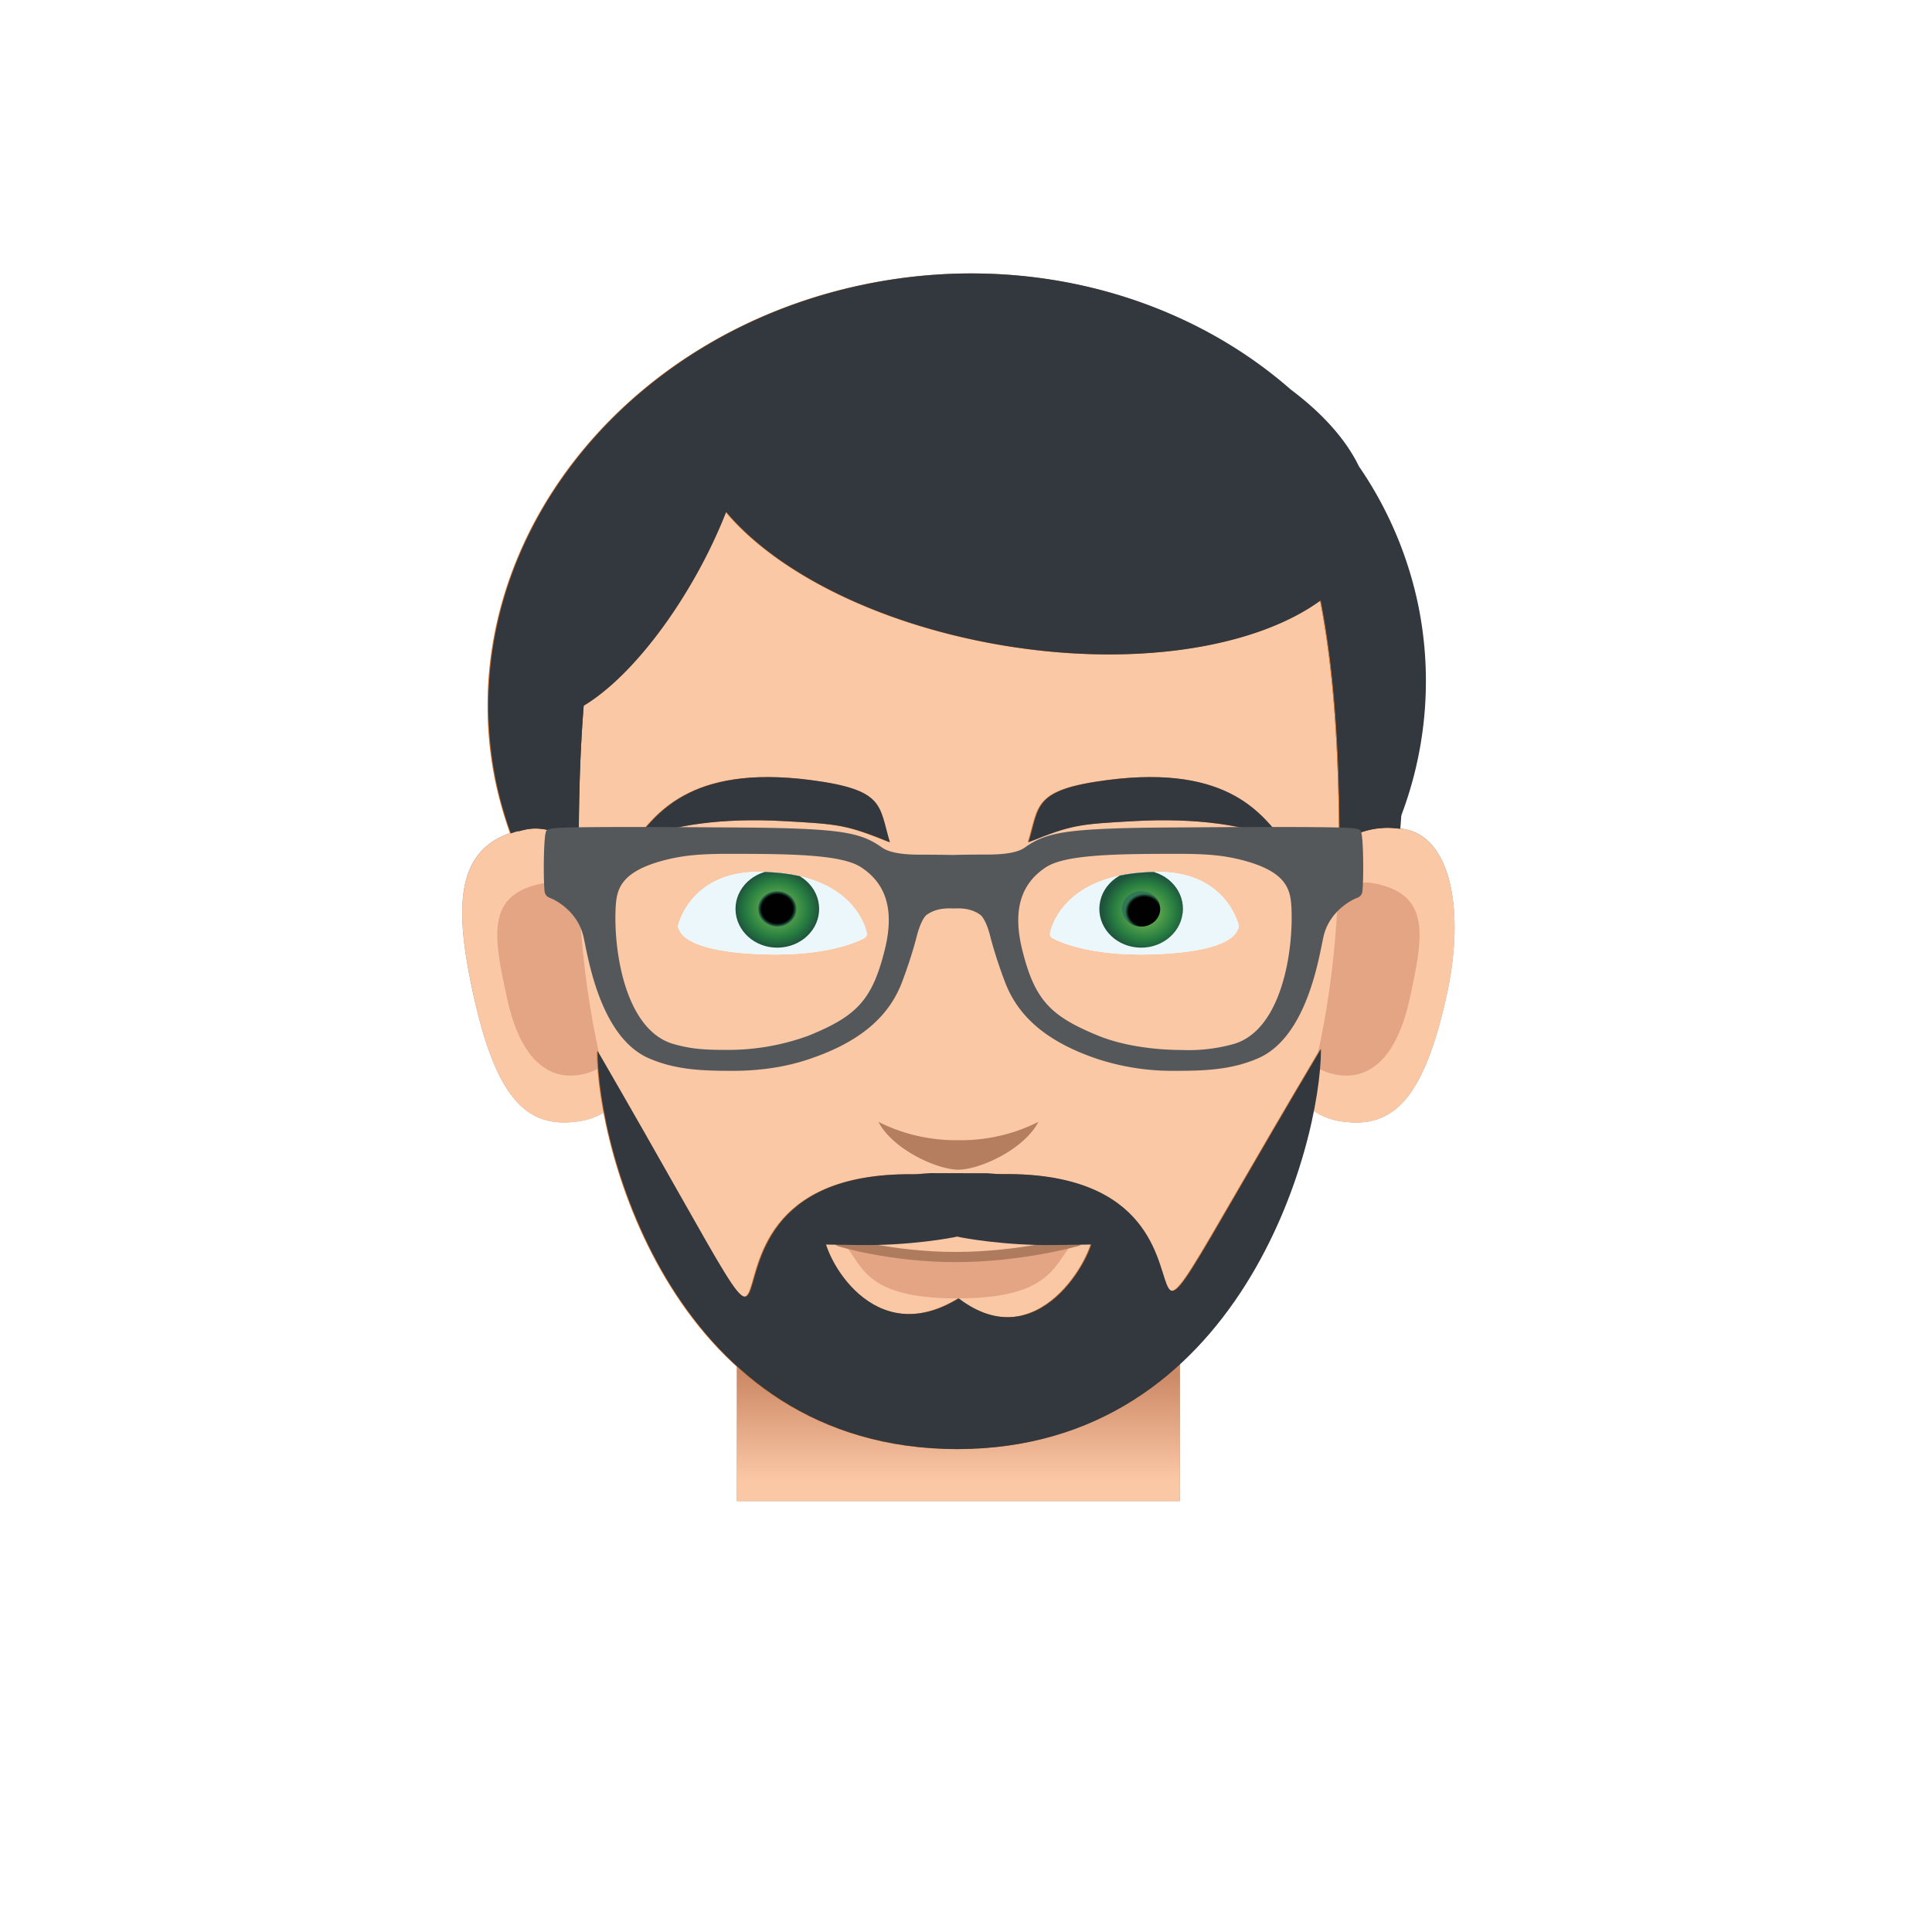 <svg xmlns="http://www.w3.org/2000/svg" xmlns:xlink="http://www.w3.org/1999/xlink" viewBox="0 0 190 190"><path fill="#918E86" d="M138.1 81.53a8.08 8.08 0 0 0-6.42 1.4c-.06-31.9-6.07-52.73-37.45-52.73-31.43 0-37.36 20.91-37.4 52.89-1.65-1.27-3.41-1.87-5.1-1.56-7.2 1.29-7.07 7.69-5.17 16.33 2.34 10.62 5.51 13.28 10.7 12.35a6.4 6.4 0 0 0 3-1.45c2.83 9.5 7.2 16.9 12.21 22.25v16.61h43.56v-16.6c5.06-5.4 9.45-12.87 12.28-22.5a6.48 6.48 0 0 0 3.26 1.7c5.2.93 8.37-1.74 10.7-12.36 1.8-8.19.49-15.5-4.17-16.33z"/><g fill="#FBC8A6"><path d="M142.28 97.87c-2.34 10.62-5.51 13.29-10.7 12.36-4.66-.84-7.97-7.2-6.16-15.39 1.7-7.72 5.48-14.6 12.68-13.3 4.66.84 5.98 8.15 4.18 16.33zM46.56 97.87c2.34 10.62 5.51 13.29 10.7 12.36 4.66-.84 7.97-7.2 6.17-15.39-1.8-8.18-7.04-14.14-11.7-13.3-7.2 1.3-7.07 7.69-5.16 16.33z"/></g><g fill="#E3A584"><path d="M138.62 98.28c-1.26 5.73-3.93 8-7.2 7.41-3.25-.58-5.86-3.8-4.6-9.53 1.26-5.73 4.92-9.9 8.18-9.31 5.8 1.04 4.98 5.24 3.62 11.43zM49.89 98.28c1.26 5.73 3.93 8 7.2 7.41 3.25-.58 5.86-3.8 4.6-9.53-1.26-5.73-4.93-9.9-8.19-9.31-5.8 1.04-4.97 5.24-3.61 11.43z"/></g><linearGradient id="B" x1="94.25" x2="94.25" y1="41.74" y2="56.65" gradientUnits="userSpaceOnUse" gradientTransform="matrix(1 0 0 -1 0 192)"><stop offset=".31" stop-color="#fbc8a6"/><stop offset="1" stop-color="#cd8a67"/></linearGradient><path fill="url(#B)" d="M72.47 131.02h43.56v16.61H72.47z"/><path fill="#FBC8A6" d="M131.68 83.4c0 39.83-21.36 58.4-37.42 58.4-16.07 0-37.43-18.57-37.43-58.4 0-32.15 5.87-53.19 37.4-53.19 31.53 0 37.45 21.04 37.45 53.19z"/><path fill="#B57E5E" d="M94.25 112.13a17 17 0 0 1-7.86-1.8c1.43 2.74 5.79 4.7 7.86 4.7 2.08 0 6.44-1.96 7.87-4.7a16.97 16.97 0 0 1-7.87 1.8z"/><g><path fill="#E3A584" d="M93.95 123.62c-5.4 0-9.79-1.48-11.41-1.77 2.34 2.01 1.69 5.84 11.6 5.84 9.94 0 9.47-3.85 11.83-5.88-1.69.29-6.52 1.81-12.02 1.81z"/><path fill="none" stroke="#AE7B5E" stroke-miterlimit="10" d="M82.57 122.08s4.96 1.54 11.42 1.54 11.95-1.57 11.95-1.57" stroke-linecap="round" stroke-linejoin="round"/></g><g><path fill="#ECF7FB" d="M85.24 91.75c-.06-.24-1.16-6.01-10.66-6-6.66 0-7.85 5.15-7.87 5.2a.43.43 0 0 0 .07.44c.1.11.3 2.2 8.31 2.46 6.8.23 9.9-1.56 10-1.66a.44.44 0 0 0 .15-.44z"/><defs><path id="C" d="M85.24 91.75c-.06-.24-1.16-6.01-10.66-6-6.66 0-7.85 5.15-7.87 5.2a.43.43 0 0 0 .07.44c.1.11.3 2.2 8.31 2.46 6.8.23 9.9-1.56 10-1.66a.44.44 0 0 0 .15-.44z"/></defs><clipPath id="D"><use xlink:href="#C" overflow="visible"/></clipPath><g clip-path="url(#D)"><radialGradient id="E" cx="9.63" cy="27.29" r="4.11" gradientTransform="matrix(.994 -.106 -.114 -.921 69.98 115.54)" gradientUnits="userSpaceOnUse"><stop offset=".01" stop-color="#b37852"/><stop offset=".73" stop-color="#7b573e"/><stop offset="1" stop-color="#57321d"/></radialGradient><path fill="url(#E)" d="M72.36 89.82c.26 2.09 2.3 3.6 4.55 3.35 2.26-.24 3.88-2.13 3.62-4.22-.26-2.09-2.3-3.6-4.55-3.35-2.26.24-3.88 2.13-3.62 4.22z"/><radialGradient id="F" cx="9.63" cy="27.29" r="1.88" gradientTransform="matrix(.994 -.106 -.114 -.921 69.98 115.54)" gradientUnits="userSpaceOnUse"><stop offset=".72" stop-color="#010101"/><stop offset="1" stop-color="#5a4524"/></radialGradient><path fill="url(#F)" d="M78.31 89.19c.12.95-.62 1.82-1.65 1.93-1.03.1-1.97-.58-2.09-1.54-.12-.95.63-1.82 1.66-1.93 1.03-.1 1.96.58 2.08 1.54z"/></g><path fill="#ECF7FB" d="M103.27 91.75c.06-.24 1.16-6.01 10.65-6 6.67 0 7.86 5.15 7.88 5.2.06.15.03.31-.07.44-.1.11-.3 2.2-8.31 2.46-6.81.23-9.9-1.56-10.01-1.66a.45.45 0 0 1-.14-.44z"/><g><defs><path id="G" d="M103.27 91.75c.06-.24 1.16-6.01 10.65-6 6.67 0 7.86 5.15 7.88 5.2.06.15.03.31-.07.44-.1.11-.3 2.2-8.31 2.46-6.81.23-9.9-1.56-10.01-1.66a.45.45 0 0 1-.14-.44z"/></defs><clipPath id="H"><use xlink:href="#G" overflow="visible"/></clipPath><g clip-path="url(#H)"><radialGradient id="I" cx="-606.11" cy="97.89" r="4.11" gradientTransform="matrix(-.994 -.106 .114 -.921 -501.1 115.54)" gradientUnits="userSpaceOnUse"><stop offset=".01" stop-color="#b37852"/><stop offset=".73" stop-color="#7b573e"/><stop offset="1" stop-color="#57321d"/></radialGradient><path fill="url(#I)" d="M116.3 89.82c-.25 2.09-2.3 3.6-4.55 3.35-2.25-.24-3.87-2.13-3.61-4.22.26-2.09 2.3-3.6 4.55-3.35 2.26.24 3.88 2.13 3.62 4.22z"/><radialGradient id="J" cx="-606.11" cy="97.88" r="1.88" gradientTransform="matrix(-.994 -.106 .114 -.921 -501.1 115.54)" gradientUnits="userSpaceOnUse"><stop offset=".72" stop-color="#010101"/><stop offset="1" stop-color="#5a4524"/></radialGradient><path fill="url(#J)" d="M110.35 89.19c-.11.95.63 1.82 1.66 1.93 1.03.1 1.96-.58 2.08-1.54.12-.95-.62-1.82-1.66-1.93-1.03-.1-1.96.58-2.08 1.54z"/></g></g><g><path fill="#ECF7FB" d="M85.24 91.75c-.06-.24-1.16-6.01-10.66-6-6.66 0-7.85 5.15-7.87 5.2a.43.43 0 0 0 .07.44c.1.11.3 2.2 8.31 2.46 6.8.23 9.9-1.56 10-1.66a.44.44 0 0 0 .15-.44z"/><defs><path id="K" d="M85.24 91.75c-.06-.24-1.16-6.01-10.66-6-6.66 0-7.85 5.15-7.87 5.2a.43.43 0 0 0 .07.44c.1.11.3 2.2 8.31 2.46 6.8.23 9.9-1.56 10-1.66a.44.44 0 0 0 .15-.44z"/></defs><clipPath id="L"><use xlink:href="#K" overflow="visible"/></clipPath><g clip-path="url(#L)"><radialGradient id="M" cx="9.63" cy="27.29" r="4.11" gradientTransform="matrix(.994 -.106 -.114 -.921 69.98 115.54)" gradientUnits="userSpaceOnUse"><stop offset=".01" stop-color="#529ed6"/><stop offset=".73" stop-color="#3c60ad"/><stop offset="1" stop-color="#252542"/></radialGradient><path fill="url(#M)" d="M72.36 89.82c.26 2.09 2.3 3.6 4.55 3.35 2.26-.24 3.88-2.13 3.62-4.22-.26-2.09-2.3-3.6-4.55-3.35-2.26.24-3.88 2.13-3.62 4.22z"/><radialGradient id="N" cx="9.63" cy="27.29" r="1.88" gradientTransform="matrix(.994 -.106 -.114 -.921 69.98 115.54)" gradientUnits="userSpaceOnUse"><stop offset=".82" stop-color="#010101"/><stop offset="1" stop-color="#2f4a76"/></radialGradient><path fill="url(#N)" d="M78.31 89.19c.12.95-.62 1.82-1.65 1.93-1.03.1-1.97-.58-2.09-1.54-.12-.95.63-1.82 1.66-1.93 1.03-.1 1.96.58 2.08 1.54z"/></g><path fill="#ECF7FB" d="M103.27 91.75c.06-.24 1.16-6.01 10.65-6 6.67 0 7.86 5.15 7.88 5.2.06.15.03.31-.07.44-.1.11-.3 2.2-8.31 2.46-6.81.23-9.9-1.56-10.01-1.66a.45.45 0 0 1-.14-.44z"/><g><defs><path id="O" d="M103.27 91.75c.06-.24 1.16-6.01 10.65-6 6.67 0 7.86 5.15 7.88 5.2.06.15.03.31-.07.44-.1.11-.3 2.2-8.31 2.46-6.81.23-9.9-1.56-10.01-1.66a.45.45 0 0 1-.14-.44z"/></defs><clipPath id="P"><use xlink:href="#O" overflow="visible"/></clipPath><g clip-path="url(#P)"><radialGradient id="Q" cx="-606.11" cy="97.89" r="4.11" gradientTransform="matrix(-.994 -.106 .114 -.921 -501.1 115.54)" gradientUnits="userSpaceOnUse"><stop offset=".01" stop-color="#529ed6"/><stop offset=".73" stop-color="#3c60ad"/><stop offset="1" stop-color="#252542"/></radialGradient><path fill="url(#Q)" d="M116.3 89.82c-.25 2.09-2.3 3.6-4.55 3.35-2.25-.24-3.87-2.13-3.61-4.22.26-2.09 2.3-3.6 4.55-3.35 2.26.24 3.88 2.13 3.62 4.22z"/><radialGradient id="R" cx="-606.11" cy="97.88" r="1.88" gradientTransform="matrix(-.994 -.106 .114 -.921 -501.1 115.54)" gradientUnits="userSpaceOnUse"><stop offset=".82" stop-color="#010101"/><stop offset="1" stop-color="#2f4a76"/></radialGradient><path fill="url(#R)" d="M110.35 89.19c-.11.95.63 1.82 1.66 1.93 1.03.1 1.96-.58 2.08-1.54.12-.95-.62-1.82-1.66-1.93-1.03-.1-1.96.58-2.08 1.54z"/></g></g></g><g><path fill="#ECF7FB" d="M85.24 91.75c-.06-.24-1.16-6.01-10.66-6-6.66 0-7.85 5.15-7.87 5.2a.43.43 0 0 0 .07.44c.1.11.3 2.2 8.31 2.46 6.8.23 9.9-1.56 10-1.66a.44.44 0 0 0 .15-.44z"/><defs><path id="S" d="M85.24 91.75c-.06-.24-1.16-6.01-10.66-6-6.66 0-7.85 5.15-7.87 5.2a.43.43 0 0 0 .07.44c.1.11.3 2.2 8.31 2.46 6.8.23 9.9-1.56 10-1.66a.44.44 0 0 0 .15-.44z"/></defs><clipPath id="T"><use xlink:href="#S" overflow="visible"/></clipPath><g clip-path="url(#T)"><radialGradient id="U" cx="9.63" cy="27.29" r="4.11" gradientTransform="matrix(.994 -.106 -.114 -.921 69.98 115.54)" gradientUnits="userSpaceOnUse"><stop offset=".01" stop-color="#86c556"/><stop offset=".73" stop-color="#277e40"/><stop offset="1" stop-color="#1e543c"/></radialGradient><path fill="url(#U)" d="M72.36 89.82c.26 2.09 2.3 3.6 4.55 3.35 2.26-.24 3.88-2.13 3.62-4.22-.26-2.09-2.3-3.6-4.55-3.35-2.26.24-3.88 2.13-3.62 4.22z"/><radialGradient id="V" cx="9.63" cy="27.29" r="1.88" gradientTransform="matrix(.994 -.106 -.114 -.921 69.98 115.54)" gradientUnits="userSpaceOnUse"><stop offset=".82" stop-color="#010101"/><stop offset="1" stop-color="#2f7756"/></radialGradient><path fill="url(#V)" d="M78.31 89.19c.12.95-.62 1.82-1.65 1.93-1.03.1-1.97-.58-2.09-1.54-.12-.95.63-1.82 1.66-1.93 1.03-.1 1.96.58 2.08 1.54z"/></g><path fill="#ECF7FB" d="M103.27 91.75c.06-.24 1.16-6.01 10.65-6 6.67 0 7.86 5.15 7.88 5.2.06.15.03.31-.07.44-.1.11-.3 2.2-8.31 2.46-6.81.23-9.9-1.56-10.01-1.66a.45.45 0 0 1-.14-.44z"/><g><defs><path id="W" d="M103.27 91.75c.06-.24 1.16-6.01 10.65-6 6.67 0 7.86 5.15 7.88 5.2.06.15.03.31-.07.44-.1.11-.3 2.2-8.31 2.46-6.81.23-9.9-1.56-10.01-1.66a.45.45 0 0 1-.14-.44z"/></defs><clipPath id="X"><use xlink:href="#W" overflow="visible"/></clipPath><g clip-path="url(#X)"><radialGradient id="Y" cx="-606.11" cy="97.89" r="4.11" gradientTransform="matrix(-.994 -.106 .114 -.921 -501.1 115.54)" gradientUnits="userSpaceOnUse"><stop offset=".01" stop-color="#86c556"/><stop offset=".73" stop-color="#277e40"/><stop offset="1" stop-color="#1e543c"/></radialGradient><path fill="url(#Y)" d="M116.3 89.82c-.25 2.09-2.3 3.6-4.55 3.35-2.25-.24-3.87-2.13-3.61-4.22.26-2.09 2.3-3.6 4.55-3.35 2.26.24 3.88 2.13 3.62 4.22z"/><radialGradient id="Z" cx="-606.11" cy="97.88" r="1.88" gradientTransform="matrix(-.994 -.106 .114 -.921 -501.1 115.54)" gradientUnits="userSpaceOnUse"><stop offset=".82" stop-color="#010101"/><stop offset="1" stop-color="#2f7756"/></radialGradient><path fill="url(#Z)" d="M110.35 89.19c-.11.95.63 1.82 1.66 1.93 1.03.1 1.96-.58 2.08-1.54.12-.95-.62-1.82-1.66-1.93-1.03-.1-1.96.58-2.08 1.54z"/></g></g></g></g><g><path fill="#CA6C29" d="M77.02 80.75c5.53.3 6.19.38 10.42 2.08-1.11-3.62-.44-5.16-7.8-6.12-12.04-1.56-15.27 3.58-17.34 6.05 3.51-1.67 8.77-2.34 14.72-2.01zM111.49 80.75c-5.53.3-6.19.38-10.42 2.08 1.11-3.62.44-5.16 7.8-6.12 12.04-1.56 15.27 3.58 17.34 6.05-3.51-1.67-8.77-2.34-14.72-2.01z"/><g fill="#CA6C29"><path d="M56.83 83.12c.02-15.48 1.43-28.36 6.43-37.54A46.62 46.62 0 0 0 50.9 81.76l.83-.2c1.69-.3 3.45.3 5.1 1.56zM137.63 81.51a46.61 46.61 0 0 0-12.43-35.98c5.02 9.15 6.45 21.99 6.48 37.43a8.01 8.01 0 0 1 5.95-1.45z"/></g><path fill="#CA6C29" d="M94.07 115.77c-34.6-4.03-7.31 36.03-35.38-12.42 0 9.7 7.59 39.1 35.35 39.16h.06c27.77-.05 35.73-29.8 35.73-39.35-28.17 47.43-.93 8.58-35.76 12.6zm.13 11.92c-8.4 5.15-13.3-4.08-13.3-6.52 0-.39.95-.52 6.56.36 5.6.88 6.74-.88 6.74-.88s1.13 1.76 6.74.88c5.6-.88 6.55-.75 6.55-.36 0 2.44-5.5 12.44-13.3 6.52z"/><g><path fill="#CA6C29" d="M137.23 81.44a37.3 37.3 0 0 0 2.22-21.65 37.5 37.5 0 0 0-5.9-13.93c-1.27-2.65-3.59-5.23-6.7-7.55-10.28-9.03-25.32-13.41-40.8-10.55-25.08 4.64-41.81 26.5-37.4 48.83.38 1.85.89 3.63 1.51 5.37.49-.17 1-.32 1.57-.42 1.7-.3 3.45.3 5.1 1.56 0-4.82.15-9.4.49-13.69 3.46-2.06 7.6-6.7 11-12.74a50.4 50.4 0 0 0 3.02-6.33c4.9 5.85 14.69 10.9 26.59 13.02 13.2 2.34 25.4.43 31.89-4.33 1.36 6.97 1.84 15 1.86 23.9a7.95 7.95 0 0 1 5.55-1.49z"/></g></g><g><path fill="#32383D" d="M77.1 80.75c5.53.3 6.2.38 10.42 2.08-1.1-3.62-.43-5.16-7.8-6.12-12.04-1.56-15.27 3.58-17.34 6.05 3.52-1.67 8.77-2.34 14.73-2.01zM111.57 80.75c-5.53.3-6.18.38-10.41 2.08 1.1-3.62.43-5.16 7.8-6.12 12.04-1.56 15.27 3.58 17.34 6.05-3.52-1.67-8.77-2.34-14.73-2.01z"/><g fill="#32383D"><path d="M56.91 83.12c.02-15.48 1.43-28.36 6.44-37.54a46.62 46.62 0 0 0-12.36 36.18c.27-.07.53-.14.83-.2 1.68-.3 3.45.3 5.1 1.56zM137.71 81.51a46.61 46.61 0 0 0-12.43-35.98c5.02 9.15 6.45 21.99 6.48 37.43a8.02 8.02 0 0 1 5.95-1.45z"/></g><path fill="#32383D" d="M107.02 117.7c-1.3-.75-6.56-2.15-9.95-2.32l-5.59-.01c-3.36.16-8.9 1.55-10.23 2.34-2.82 1.66-3.02 4.65-3.02 4.65s.8 0 6.26.08c4.92.08 9.14-.7 9.64-.83.5.13 4.73.91 9.64.83 5.47-.08 6.27-.08 6.27-.08s-.2-3-3.02-4.65z"/><path fill="#32383D" d="M94.16 115.77c-34.6-4.03-7.32 36.03-35.39-12.42 0 9.7 7.6 39.1 35.35 39.16h.07c27.76-.05 35.72-29.8 35.72-39.35-28.16 47.43-.92 8.58-35.75 12.6zm.12 11.92C85.9 132.84 81 123.61 81 121.17c0-.39.95-.52 6.55.36s6.74-.88 6.74-.88 1.14 1.76 6.74.88c5.6-.88 6.55-.75 6.55-.36 0 2.44-5.5 12.44-13.29 6.52z"/><g><path fill="#32383D" d="M137.31 81.44a37.3 37.3 0 0 0 2.22-21.65 37.5 37.5 0 0 0-5.89-13.93c-1.28-2.65-3.6-5.23-6.7-7.55-10.29-9.03-25.33-13.41-40.81-10.55-25.07 4.64-41.81 26.5-37.39 48.83.37 1.85.88 3.63 1.5 5.37.5-.17 1-.32 1.58-.42 1.69-.3 3.45.3 5.1 1.56 0-4.82.14-9.4.48-13.69 3.46-2.06 7.6-6.7 11-12.74a50.4 50.4 0 0 0 3.02-6.33c4.9 5.85 14.69 10.9 26.59 13.02 13.2 2.34 25.4.43 31.9-4.33 1.36 6.97 1.84 15 1.85 23.9a7.95 7.95 0 0 1 5.55-1.49z"/></g></g><g><path fill="#54585A" d="M133.78 81.66c-.35-.22-.32-.33-8.66-.33-3.52 0-6.86.03-10.38.05-2.55.02-4.43.06-5.81.12-4.74.2-6.44.62-8.13 1.84-.74.54-2.15.7-3.7.7-1.58 0-3.14.03-3.33.04-.19 0-1.74-.03-3.33-.03-1.55 0-2.96-.17-3.7-.7-1.7-1.23-3.4-1.65-8.12-1.85-1.39-.06-3.27-.1-5.82-.12-3.52-.02-6.86-.05-10.38-.05-8.33 0-8.3.11-8.66.33-.35.22-.33 5.75-.17 6.16.1.27.28.42.56.51.28.1 2.62 1.17 3.23 3.77.42 1.81 1.56 9.86 6.44 11.98 2.71 1.17 5.4 1.23 8.28 1.23 2.7 0 5.25-.4 7.4-1.13 4.88-1.62 7.88-4.06 9.22-7.62.62-1.65 1.14-3.3 1.43-4.46.3-1.18.7-1.92.98-2.13.99-.7 2.06-.64 2.61-.63h.06c.55-.01 1.63-.08 2.61.63.28.2.69.95.98 2.13.3 1.17.81 2.81 1.44 4.46 1.34 3.56 4.33 6 9.21 7.62a23.7 23.7 0 0 0 7.4 1.13c2.87 0 5.57-.06 8.28-1.23 4.89-2.12 6.02-10.17 6.44-11.98.6-2.6 2.95-3.67 3.23-3.77s.47-.24.56-.5c.16-.43.19-5.95-.17-6.17zM87 93.45c-1.23 4.91-2.76 6.48-7.48 8.4a23.05 23.05 0 0 1-8.2 1.4c-2.32 0-3.48-.13-5.06-.57-4.79-1.35-5.95-9.24-5.71-13.5.1-1.8.55-3.52 4.97-4.63 1.54-.38 3.1-.58 5.99-.58 5.84 0 11.15.02 13.14 1.3 2.56 1.65 3.32 4.32 2.35 8.18zm34.29 9.23a16.4 16.4 0 0 1-5.07.58c-2.27 0-5.54-.32-8.2-1.4-4.72-1.93-6.25-3.5-7.48-8.41-.96-3.86-.2-6.53 2.35-8.18 2-1.28 7.31-1.3 13.15-1.3 2.9 0 4.45.2 5.98.58 4.42 1.11 4.88 2.82 4.98 4.63.23 4.26-.93 12.15-5.71 13.5z"/></g><path fill="none" d="M179.08-.53H9.42a10.7 10.7 0 0 0-10.7 10.7v169.66c0 5.9 4.8 10.7 10.7 10.7h169.66c5.9 0 10.7-4.8 10.7-10.7V10.17c0-5.9-4.8-10.7-10.7-10.7z"/></svg>